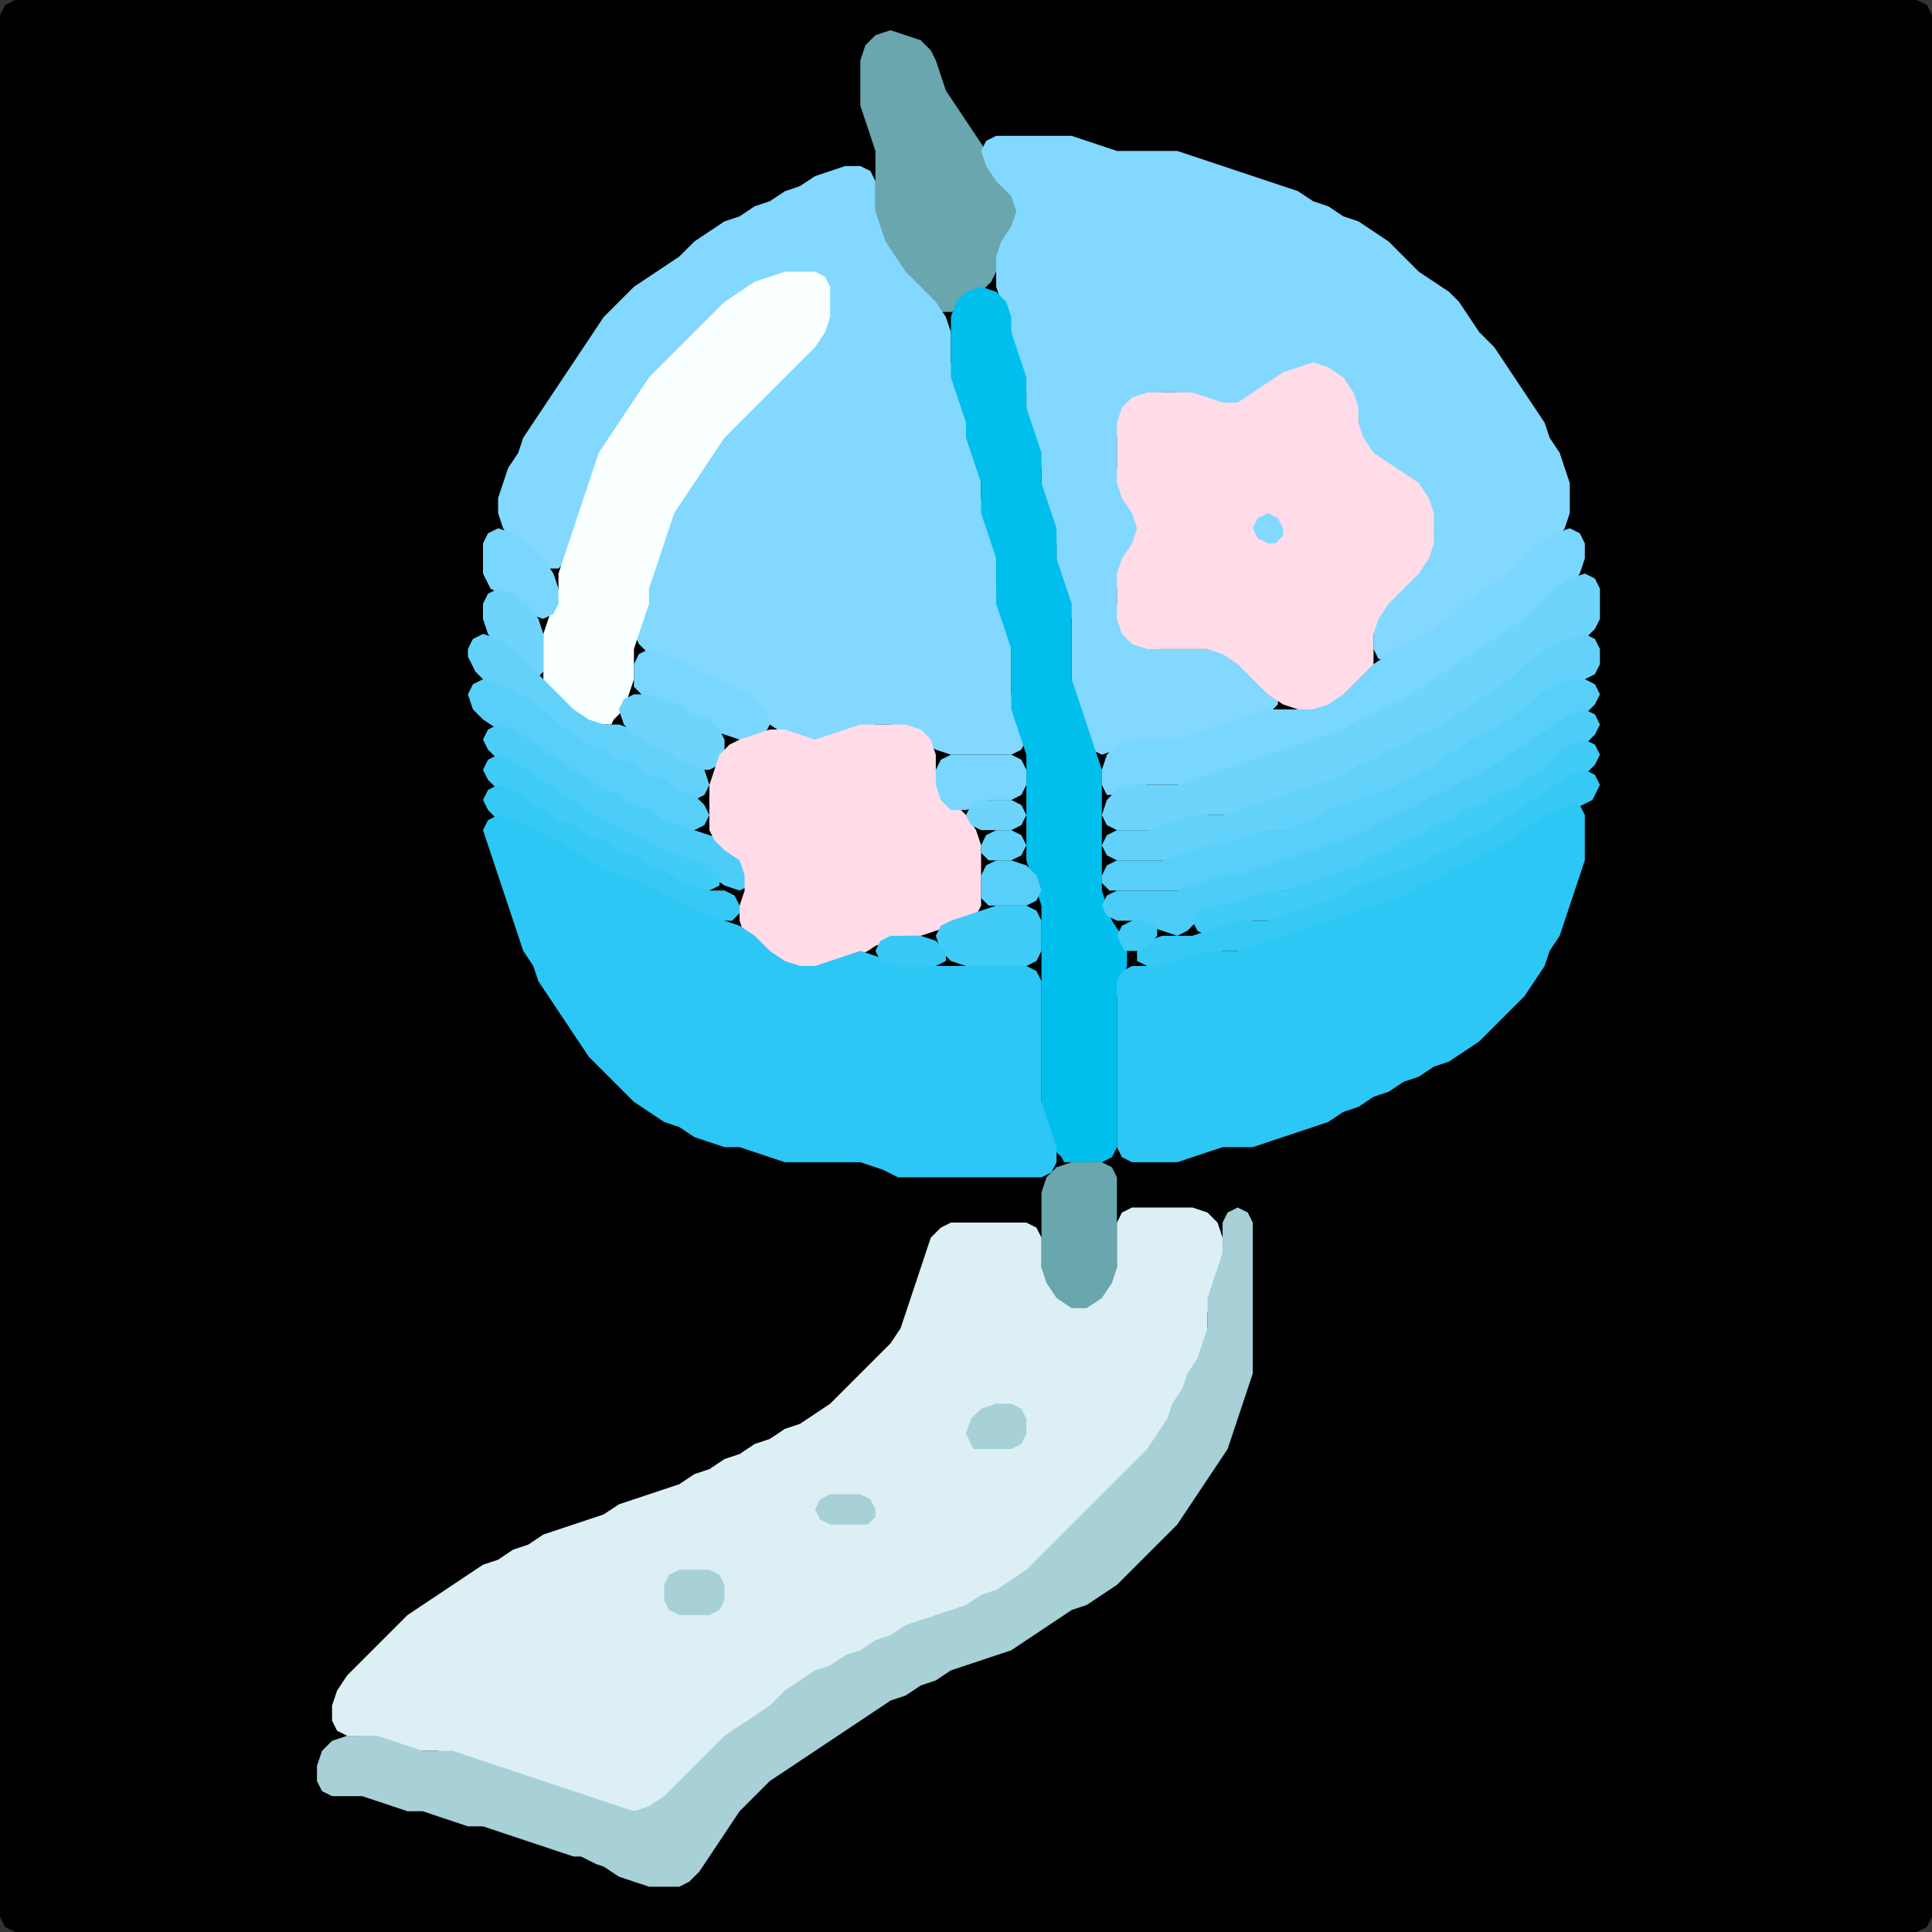 <?xml version="1.0" encoding="UTF-8" standalone="no"?>
<!DOCTYPE svg PUBLIC "-//W3C//DTD SVG 1.1//EN"
"http://www.w3.org/Graphics/SVG/1.1/DTD/svg11.dtd">
<svg width="128" height="128" xmlns="http://www.w3.org/2000/svg" version="1.1">
<rect width="100%" height="100%" fill="#333333" stroke="none"/>
<path d="M 88.5 128.0 L 89.0 128.0 L 90.0 128.0 L 91.0 128.0 L 92.0 128.0 L 93.0 128.0 L 94.0 128.0 L 95.0 128.0 L 96.0 128.0 L 97.0 128.0 L 98.0 128.0 L 99.0 128.0 L 100.0 128.0 L 101.0 128.0 L 102.0 128.0 L 103.0 128.0 L 104.0 128.0 L 105.0 128.0 L 106.0 128.0 L 107.0 128.0 L 108.0 128.0 L 109.0 128.0 L 110.0 128.0 L 111.0 128.0 L 112.0 128.0 L 113.0 128.0 L 114.0 128.0 L 115.0 128.0 L 116.0 128.0 L 117.0 128.0 L 118.0 128.0 L 119.0 128.0 L 120.0 128.0 L 121.0 128.0 L 122.0 128.0 L 123.0 128.0 L 124.0 128.0 L 125.0 128.0 L 126.0 128.0 L 127.0 128.0 L 127.667 127.667 L 128.0 127.0 L 128.0 126.0 L 128.0 125.0 L 128.0 124.0 L 128.0 123.0 L 128.0 122.0 L 128.0 121.0 L 128.0 120.0 L 128.0 119.0 L 128.0 118.0 L 128.0 117.0 L 128.0 116.0 L 128.0 115.0 L 128.0 114.0 L 128.0 113.0 L 128.0 112.0 L 128.0 111.0 L 128.0 110.0 L 128.0 109.0 L 128.0 108.0 L 128.0 107.0 L 128.0 106.0 L 128.0 105.0 L 128.0 104.0 L 128.0 103.0 L 128.0 102.0 L 128.0 101.0 L 128.0 100.0 L 128.0 99.0 L 128.0 98.0 L 128.0 97.0 L 128.0 96.0 L 128.0 95.0 L 128.0 94.0 L 128.0 93.0 L 128.0 92.0 L 128.0 91.0 L 128.0 90.0 L 128.0 89.0 L 128.0 88.0 L 128.0 87.0 L 128.0 86.0 L 128.0 85.0 L 128.0 84.0 L 128.0 83.0 L 128.0 82.0 L 128.0 81.0 L 128.0 80.0 L 128.0 79.0 L 128.0 78.0 L 128.0 77.0 L 128.0 76.0 L 128.0 75.0 L 128.0 74.0 L 128.0 73.0 L 128.0 72.0 L 128.0 71.0 L 128.0 70.0 L 128.0 69.0 L 128.0 68.0 L 128.0 67.0 L 128.0 66.0 L 128.0 65.0 L 128.0 64.0 L 128.0 63.0 L 128.0 62.0 L 128.0 61.0 L 128.0 60.0 L 128.0 59.0 L 128.0 58.0 L 128.0 57.0 L 128.0 56.0 L 128.0 55.0 L 128.0 54.0 L 128.0 53.0 L 128.0 52.0 L 128.0 51.0 L 128.0 50.0 L 128.0 49.0 L 128.0 48.0 L 128.0 47.0 L 128.0 46.0 L 128.0 45.0 L 128.0 44.0 L 128.0 43.0 L 128.0 42.0 L 128.0 41.0 L 128.0 40.0 L 128.0 39.0 L 128.0 38.0 L 128.0 37.0 L 128.0 36.0 L 128.0 35.0 L 128.0 34.0 L 128.0 33.0 L 128.0 32.0 L 128.0 31.0 L 128.0 30.0 L 128.0 29.0 L 128.0 28.0 L 128.0 27.0 L 128.0 26.0 L 128.0 25.0 L 128.0 24.0 L 128.0 23.0 L 128.0 22.0 L 128.0 21.0 L 128.0 20.0 L 128.0 19.0 L 128.0 18.0 L 128.0 17.0 L 128.0 16.0 L 128.0 15.0 L 128.0 14.0 L 128.0 13.0 L 128.0 12.0 L 128.0 11.0 L 128.0 10.0 L 128.0 9.0 L 128.0 8.0 L 128.0 7.0 L 128.0 6.0 L 128.0 5.0 L 128.0 4.0 L 128.0 3.0 L 128.0 2.0 L 128.0 1.0 L 127.667 0.333 L 127.0 0.0 L 126.0 0.0 L 125.0 0.0 L 124.0 0.0 L 123.0 0.0 L 122.0 0.0 L 121.0 0.0 L 120.0 0.0 L 119.0 0.0 L 118.0 0.0 L 117.0 0.0 L 116.0 0.0 L 115.0 0.0 L 114.0 0.0 L 113.0 0.0 L 112.0 0.0 L 111.0 0.0 L 110.0 0.0 L 109.0 0.0 L 108.0 0.0 L 107.0 0.0 L 106.0 0.0 L 105.0 0.0 L 104.0 0.0 L 103.0 0.0 L 102.0 0.0 L 101.0 0.0 L 100.0 0.0 L 99.0 0.0 L 98.0 0.0 L 97.0 0.0 L 96.0 0.0 L 95.0 0.0 L 94.0 0.0 L 93.0 0.0 L 92.0 0.0 L 91.0 0.0 L 90.0 0.0 L 89.0 0.0 L 88.0 0.0 L 87.0 0.0 L 86.0 0.0 L 85.0 0.0 L 84.0 0.0 L 83.0 0.0 L 82.0 0.0 L 81.0 0.0 L 80.0 0.0 L 79.0 0.0 L 78.0 0.0 L 77.0 0.0 L 76.0 0.0 L 75.0 0.0 L 74.0 0.0 L 73.0 0.0 L 72.0 0.0 L 71.0 0.0 L 70.0 0.0 L 69.0 0.0 L 68.0 0.0 L 67.0 0.0 L 66.0 0.0 L 65.0 0.0 L 64.0 0.0 L 63.0 0.0 L 62.0 0.0 L 61.0 0.0 L 60.0 0.0 L 59.0 0.0 L 58.0 0.0 L 57.0 0.0 L 56.0 0.0 L 55.0 0.0 L 54.0 0.0 L 53.0 0.0 L 52.0 0.0 L 51.0 0.0 L 50.0 0.0 L 49.0 0.0 L 48.0 0.0 L 47.0 0.0 L 46.0 0.0 L 45.0 0.0 L 44.0 0.0 L 43.0 0.0 L 42.0 0.0 L 41.0 0.0 L 40.0 0.0 L 39.0 0.0 L 38.0 0.0 L 37.0 0.0 L 36.0 0.0 L 35.0 0.0 L 34.0 0.0 L 33.0 0.0 L 32.0 0.0 L 31.0 0.0 L 30.0 0.0 L 29.0 0.0 L 28.0 0.0 L 27.0 0.0 L 26.0 0.0 L 25.0 0.0 L 24.0 0.0 L 23.0 0.0 L 22.0 0.0 L 21.0 0.0 L 20.0 0.0 L 19.0 0.0 L 18.0 0.0 L 17.0 0.0 L 16.0 0.0 L 15.0 0.0 L 14.0 0.0 L 13.0 0.0 L 12.0 0.0 L 11.0 0.0 L 10.0 0.0 L 9.0 0.0 L 8.0 0.0 L 7.0 0.0 L 6.0 0.0 L 5.0 0.0 L 4.0 0.0 L 3.0 0.0 L 2.0 0.0 L 1.0 0.0 L 0.333 0.333 L 0.0 1.0 L 0.0 2.0 L 0.0 3.0 L 0.0 4.0 L 0.0 5.0 L 0.0 6.0 L 0.0 7.0 L 0.0 8.0 L 0.0 9.0 L 0.0 10.0 L 0.0 11.0 L 0.0 12.0 L 0.0 13.0 L 0.0 14.0 L 0.0 15.0 L 0.0 16.0 L 0.0 17.0 L 0.0 18.0 L 0.0 19.0 L 0.0 20.0 L 0.0 21.0 L 0.0 22.0 L 0.0 23.0 L 0.0 24.0 L 0.0 25.0 L 0.0 26.0 L 0.0 27.0 L 0.0 28.0 L 0.0 29.0 L 0.0 30.0 L 0.0 31.0 L 0.0 32.0 L 0.0 33.0 L 0.0 34.0 L 0.0 35.0 L 0.0 36.0 L 0.0 37.0 L 0.0 38.0 L 0.0 39.0 L 0.0 40.0 L 0.0 41.0 L 0.0 42.0 L 0.0 43.0 L 0.0 44.0 L 0.0 45.0 L 0.0 46.0 L 0.0 47.0 L 0.0 48.0 L 0.0 49.0 L 0.0 50.0 L 0.0 51.0 L 0.0 52.0 L 0.0 53.0 L 0.0 54.0 L 0.0 55.0 L 0.0 56.0 L 0.0 57.0 L 0.0 58.0 L 0.0 59.0 L 0.0 60.0 L 0.0 61.0 L 0.0 62.0 L 0.0 63.0 L 0.0 64.0 L 0.0 65.0 L 0.0 66.0 L 0.0 67.0 L 0.0 68.0 L 0.0 69.0 L 0.0 70.0 L 0.0 71.0 L 0.0 72.0 L 0.0 73.0 L 0.0 74.0 L 0.0 75.0 L 0.0 76.0 L 0.0 77.0 L 0.0 78.0 L 0.0 79.0 L 0.0 80.0 L 0.0 81.0 L 0.0 82.0 L 0.0 83.0 L 0.0 84.0 L 0.0 85.0 L 0.0 86.0 L 0.0 87.0 L 0.0 88.0 L 0.0 89.0 L 0.0 90.0 L 0.0 91.0 L 0.0 92.0 L 0.0 93.0 L 0.0 94.0 L 0.0 95.0 L 0.0 96.0 L 0.0 97.0 L 0.0 98.0 L 0.0 99.0 L 0.0 100.0 L 0.0 101.0 L 0.0 102.0 L 0.0 103.0 L 0.0 104.0 L 0.0 105.0 L 0.0 106.0 L 0.0 107.0 L 0.0 108.0 L 0.0 109.0 L 0.0 110.0 L 0.0 111.0 L 0.0 112.0 L 0.0 113.0 L 0.0 114.0 L 0.0 115.0 L 0.0 116.0 L 0.0 117.0 L 0.0 118.0 L 0.0 119.0 L 0.0 120.0 L 0.0 121.0 L 0.0 122.0 L 0.0 123.0 L 0.0 124.0 L 0.0 125.0 L 0.0 126.0 L 0.0 127.0 L 0.333 127.667 L 1.0 128.0 L 2.0 128.0 L 3.0 128.0 L 4.0 128.0 L 5.0 128.0 L 6.0 128.0 L 7.0 128.0 L 8.0 128.0 L 9.0 128.0 L 10.0 128.0 L 11.0 128.0 L 12.0 128.0 L 13.0 128.0 L 14.0 128.0 L 15.0 128.0 L 16.0 128.0 L 17.0 128.0 L 18.0 128.0 L 19.0 128.0 L 20.0 128.0 L 21.0 128.0 L 22.0 128.0 L 23.0 128.0 L 24.0 128.0 L 25.0 128.0 L 26.0 128.0 L 27.0 128.0 L 28.0 128.0 L 29.0 128.0 L 30.0 128.0 L 31.0 128.0 L 32.0 128.0 L 33.0 128.0 L 34.0 128.0 L 35.0 128.0 L 36.0 128.0 L 37.0 128.0 L 38.0 128.0 L 39.0 128.0 L 40.0 128.0 L 41.0 128.0 L 42.0 128.0 L 43.0 128.0 L 44.0 128.0 L 45.0 128.0 L 46.0 128.0 L 47.0 128.0 L 48.0 128.0 L 49.0 128.0 L 50.0 128.0 L 51.0 128.0 L 52.0 128.0 L 53.0 128.0 L 54.0 128.0 L 55.0 128.0 L 56.0 128.0 L 57.0 128.0 L 58.0 128.0 L 59.0 128.0 L 60.0 128.0 L 61.0 128.0 L 62.0 128.0 L 63.0 128.0 L 64.0 128.0 L 65.0 128.0 L 66.0 128.0 L 67.0 128.0 L 68.0 128.0 L 69.0 128.0 L 70.0 128.0 L 71.0 128.0 L 72.0 128.0 L 73.0 128.0 L 74.0 128.0 L 75.0 128.0 L 76.0 128.0 L 77.0 128.0 L 78.0 128.0 L 79.0 128.0 L 80.0 128.0 L 81.0 128.0 L 82.0 128.0 L 83.0 128.0 L 84.0 128.0 L 85.0 128.0 L 86.0 128.0 L 87.0 128.0 L 87.5 128.0 Z" stroke="none" fill="rgb(0,0,0)" />
<path d="M 64.5 19.5 L 65.0 19.333 L 65.667 18.667 L 66.0 18.0 L 66.333 17.0 L 67.0 16.0 L 67.667 15.0 L 68.0 14.0 L 67.667 13.0 L 67.0 12.0 L 66.0 11.0 L 65.333 10.0 L 64.667 9.0 L 64.0 8.0 L 63.333 7.0 L 62.667 6.0 L 62.333 5.0 L 62.0 4.0 L 61.667 3.333 L 61.0 2.667 L 60.0 2.333 L 59.0 2.0 L 58.0 2.333 L 57.333 3.0 L 57.0 4.0 L 57.0 5.0 L 57.0 6.0 L 57.0 7.0 L 57.333 8.0 L 57.667 9.0 L 58.0 10.0 L 58.0 11.0 L 58.0 12.0 L 58.0 13.0 L 58.0 14.0 L 58.0 15.0 L 58.333 16.0 L 58.667 17.0 L 59.333 18.0 L 60.0 19.0 L 61.0 20.0 L 62.0 20.667 L 63.0 20.667 L 63.5 20.5 Z" stroke="none" fill="rgb(106,166,174)" />
<path d="M 88.5 25.5 L 89.0 26.0 L 89.667 27.0 L 90.0 28.0 L 90.0 29.0 L 90.333 30.0 L 91.0 30.667 L 92.0 31.333 L 93.0 32.0 L 94.0 33.0 L 94.667 34.0 L 95.0 35.0 L 94.667 36.0 L 94.0 37.0 L 93.0 38.0 L 92.0 39.0 L 91.333 40.0 L 91.0 41.0 L 91.0 42.0 L 91.0 43.0 L 91.333 43.667 L 92.0 43.667 L 93.0 43.333 L 94.0 42.667 L 95.0 42.333 L 96.0 41.667 L 97.0 41.0 L 98.0 40.0 L 99.0 39.333 L 100.0 38.667 L 101.0 38.0 L 102.0 37.0 L 103.0 36.0 L 103.667 35.0 L 104.0 34.0 L 104.0 33.0 L 104.0 32.0 L 103.667 31.0 L 103.333 30.0 L 102.667 29.0 L 102.333 28.0 L 101.667 27.0 L 101.0 26.0 L 100.333 25.0 L 99.667 24.0 L 99.0 23.0 L 98.0 22.0 L 97.333 21.0 L 96.667 20.0 L 96.0 19.333 L 95.0 18.667 L 94.0 18.0 L 93.0 17.0 L 92.0 16.0 L 91.0 15.333 L 90.0 14.667 L 89.0 14.333 L 88.0 13.667 L 87.0 13.333 L 86.0 12.667 L 85.0 12.333 L 84.0 12.0 L 83.0 11.667 L 82.0 11.333 L 81.0 11.0 L 80.0 10.667 L 79.0 10.333 L 78.0 10.0 L 77.0 10.0 L 76.0 10.0 L 75.0 10.0 L 74.0 10.0 L 73.0 9.667 L 72.0 9.333 L 71.0 9.0 L 70.0 9.0 L 69.0 9.0 L 68.0 9.0 L 67.0 9.0 L 66.0 9.0 L 65.333 9.333 L 65.0 10.0 L 65.333 11.0 L 66.0 12.0 L 67.0 13.0 L 67.333 14.0 L 67.0 15.0 L 66.333 16.0 L 66.0 17.0 L 66.0 18.0 L 66.0 19.0 L 66.333 20.0 L 66.667 21.0 L 67.0 22.0 L 67.0 23.0 L 67.333 24.0 L 67.667 25.0 L 68.0 26.0 L 68.0 27.0 L 68.0 28.0 L 68.333 29.0 L 68.667 30.0 L 69.0 31.0 L 69.0 32.0 L 69.0 33.0 L 69.333 34.0 L 69.667 35.0 L 70.0 36.0 L 70.0 37.0 L 70.0 38.0 L 70.333 39.0 L 70.667 40.0 L 71.0 41.0 L 71.0 42.0 L 71.0 43.0 L 71.0 44.0 L 71.0 45.0 L 71.0 46.0 L 71.333 47.0 L 71.667 48.0 L 72.0 49.0 L 72.333 49.667 L 73.0 50.0 L 74.0 49.667 L 75.0 49.333 L 76.0 49.0 L 77.0 49.0 L 78.0 49.0 L 79.0 49.0 L 80.0 48.667 L 81.0 48.333 L 82.0 48.0 L 83.0 47.667 L 84.0 47.333 L 84.667 46.667 L 84.667 46.0 L 84.0 45.0 L 83.0 44.0 L 82.0 43.333 L 81.0 43.0 L 80.0 43.0 L 79.0 43.0 L 78.0 43.0 L 77.0 43.0 L 76.0 42.667 L 75.0 42.0 L 74.333 41.0 L 74.0 40.0 L 74.0 39.0 L 74.333 38.0 L 75.0 37.0 L 75.667 36.0 L 76.0 35.0 L 75.667 34.0 L 75.0 33.0 L 74.333 32.0 L 74.0 31.0 L 74.0 30.0 L 74.0 29.0 L 74.333 28.0 L 75.0 27.0 L 76.0 26.333 L 77.0 26.0 L 78.0 26.0 L 79.0 26.333 L 80.0 26.667 L 81.0 27.0 L 82.0 27.0 L 83.0 26.667 L 84.0 26.0 L 85.0 25.333 L 86.0 24.667 L 87.0 24.667 L 87.5 24.5 Z" stroke="none" fill="rgb(130,216,255)" />
<path d="M 53.5 49.0 L 54.0 49.0 L 55.0 49.0 L 56.0 48.667 L 57.0 48.333 L 58.0 48.0 L 59.0 48.0 L 60.0 48.333 L 61.0 49.0 L 62.0 49.667 L 63.0 50.0 L 64.0 50.0 L 65.0 50.0 L 66.0 50.0 L 67.0 50.0 L 67.667 49.667 L 68.0 49.0 L 67.667 48.0 L 67.333 47.0 L 67.0 46.0 L 67.0 45.0 L 67.0 44.0 L 67.0 43.0 L 67.0 42.0 L 66.667 41.0 L 66.333 40.0 L 66.0 39.0 L 66.0 38.0 L 66.0 37.0 L 66.0 36.0 L 65.667 35.0 L 65.333 34.0 L 65.0 33.0 L 65.0 32.0 L 65.0 31.0 L 64.667 30.0 L 64.333 29.0 L 64.0 28.0 L 64.0 27.0 L 63.667 26.0 L 63.333 25.0 L 63.0 24.0 L 63.0 23.0 L 63.0 22.0 L 62.667 21.0 L 62.0 20.0 L 61.0 19.0 L 60.0 18.0 L 59.333 17.0 L 58.667 16.0 L 58.333 15.0 L 58.0 14.0 L 58.0 13.0 L 58.0 12.0 L 57.667 11.333 L 57.0 11.0 L 56.0 11.0 L 55.0 11.333 L 54.0 11.667 L 53.0 12.333 L 52.0 12.667 L 51.0 13.333 L 50.0 13.667 L 49.0 14.333 L 48.0 14.667 L 47.0 15.333 L 46.0 16.0 L 45.0 17.0 L 44.0 17.667 L 43.0 18.333 L 42.0 19.0 L 41.0 20.0 L 40.0 21.0 L 39.333 22.0 L 38.667 23.0 L 38.0 24.0 L 37.333 25.0 L 36.667 26.0 L 36.0 27.0 L 35.333 28.0 L 34.667 29.0 L 34.333 30.0 L 33.667 31.0 L 33.333 32.0 L 33.0 33.0 L 33.0 34.0 L 33.333 35.0 L 34.0 36.0 L 35.0 37.0 L 36.0 37.667 L 37.0 37.667 L 37.667 37.0 L 38.0 36.0 L 38.333 35.0 L 38.667 34.0 L 39.0 33.0 L 39.333 32.0 L 39.667 31.0 L 40.333 30.0 L 41.0 29.0 L 41.667 28.0 L 42.333 27.0 L 43.0 26.0 L 44.0 25.0 L 45.0 24.0 L 46.0 23.0 L 47.0 22.0 L 48.0 21.0 L 49.0 20.0 L 50.0 19.333 L 51.0 18.667 L 52.0 18.333 L 53.0 18.0 L 54.0 18.333 L 54.667 19.0 L 55.0 20.0 L 54.667 21.0 L 54.0 22.0 L 53.0 23.0 L 52.0 24.0 L 51.0 25.0 L 50.0 26.0 L 49.0 27.0 L 48.0 28.0 L 47.333 29.0 L 46.667 30.0 L 46.0 31.0 L 45.333 32.0 L 44.667 33.0 L 44.333 34.0 L 44.0 35.0 L 43.667 36.0 L 43.333 37.0 L 43.0 38.0 L 43.0 39.0 L 42.667 40.0 L 42.333 41.0 L 42.0 42.0 L 42.333 42.667 L 43.0 43.333 L 44.0 43.667 L 45.0 44.333 L 46.0 44.667 L 47.0 45.333 L 48.0 45.667 L 49.0 46.333 L 50.0 47.0 L 51.0 48.0 L 52.0 48.667 L 52.5 49.0 Z" stroke="none" fill="rgb(130,216,255)" />
<path d="M 40.5 48.0 L 40.667 47.667 L 41.333 47.0 L 41.667 46.0 L 42.0 45.0 L 42.0 44.0 L 42.0 43.0 L 42.333 42.0 L 42.667 41.0 L 43.0 40.0 L 43.0 39.0 L 43.333 38.0 L 43.667 37.0 L 44.0 36.0 L 44.333 35.0 L 44.667 34.0 L 45.333 33.0 L 46.0 32.0 L 46.667 31.0 L 47.333 30.0 L 48.0 29.0 L 49.0 28.0 L 50.0 27.0 L 51.0 26.0 L 52.0 25.0 L 53.0 24.0 L 54.0 23.0 L 54.667 22.0 L 55.0 21.0 L 55.0 20.0 L 55.0 19.0 L 54.667 18.333 L 54.0 18.0 L 53.0 18.0 L 52.0 18.0 L 51.0 18.333 L 50.0 18.667 L 49.0 19.333 L 48.0 20.0 L 47.0 21.0 L 46.0 22.0 L 45.0 23.0 L 44.0 24.0 L 43.0 25.0 L 42.333 26.0 L 41.667 27.0 L 41.0 28.0 L 40.333 29.0 L 39.667 30.0 L 39.333 31.0 L 39.0 32.0 L 38.667 33.0 L 38.333 34.0 L 38.0 35.0 L 37.667 36.0 L 37.333 37.0 L 37.0 38.0 L 37.0 39.0 L 36.667 40.0 L 36.333 41.0 L 36.0 42.0 L 36.0 43.0 L 36.0 44.0 L 36.0 45.0 L 36.333 46.0 L 37.0 47.0 L 38.0 47.667 L 39.0 48.0 L 39.5 48.0 Z" stroke="none" fill="rgb(250,255,255)" />
<path d="M 71.5 77.0 L 72.0 77.0 L 73.0 77.0 L 73.667 76.667 L 74.0 76.0 L 74.0 75.0 L 74.0 74.0 L 74.0 73.0 L 74.0 72.0 L 74.0 71.0 L 74.0 70.0 L 74.0 69.0 L 74.0 68.0 L 74.0 67.0 L 74.0 66.0 L 74.333 65.0 L 74.667 64.0 L 74.667 63.0 L 74.333 62.0 L 73.667 61.0 L 73.333 60.0 L 73.0 59.0 L 73.0 58.0 L 73.0 57.0 L 73.0 56.0 L 73.0 55.0 L 73.0 54.0 L 73.0 53.0 L 73.0 52.0 L 73.0 51.0 L 72.667 50.0 L 72.333 49.0 L 72.0 48.0 L 71.667 47.0 L 71.333 46.0 L 71.0 45.0 L 71.0 44.0 L 71.0 43.0 L 71.0 42.0 L 71.0 41.0 L 71.0 40.0 L 70.667 39.0 L 70.333 38.0 L 70.0 37.0 L 70.0 36.0 L 70.0 35.0 L 69.667 34.0 L 69.333 33.0 L 69.0 32.0 L 69.0 31.0 L 69.0 30.0 L 68.667 29.0 L 68.333 28.0 L 68.0 27.0 L 68.0 26.0 L 68.0 25.0 L 67.667 24.0 L 67.333 23.0 L 67.0 22.0 L 67.0 21.0 L 66.667 20.0 L 66.0 19.333 L 65.0 19.0 L 64.0 19.333 L 63.333 20.0 L 63.0 21.0 L 63.0 22.0 L 63.0 23.0 L 63.0 24.0 L 63.0 25.0 L 63.333 26.0 L 63.667 27.0 L 64.0 28.0 L 64.0 29.0 L 64.333 30.0 L 64.667 31.0 L 65.0 32.0 L 65.0 33.0 L 65.0 34.0 L 65.333 35.0 L 65.667 36.0 L 66.0 37.0 L 66.0 38.0 L 66.0 39.0 L 66.0 40.0 L 66.333 41.0 L 66.667 42.0 L 67.0 43.0 L 67.0 44.0 L 67.0 45.0 L 67.0 46.0 L 67.0 47.0 L 67.333 48.0 L 67.667 49.0 L 68.0 50.0 L 68.0 51.0 L 68.0 52.0 L 68.0 53.0 L 68.0 54.0 L 68.0 55.0 L 68.0 56.0 L 68.0 57.0 L 68.333 58.0 L 68.667 59.0 L 69.0 60.0 L 69.0 61.0 L 69.0 62.0 L 69.0 63.0 L 69.0 64.0 L 69.0 65.0 L 69.0 66.0 L 69.0 67.0 L 69.0 68.0 L 69.0 69.0 L 69.0 70.0 L 69.0 71.0 L 69.0 72.0 L 69.0 73.0 L 69.0 74.0 L 69.333 75.0 L 69.667 76.0 L 70.333 76.667 L 70.5 77.0 Z" stroke="none" fill="rgb(0,191,237)" />
<path d="M 88.5 47.0 L 89.0 46.667 L 90.0 46.0 L 90.667 45.0 L 91.0 44.0 L 91.0 43.0 L 91.0 42.0 L 91.333 41.0 L 92.0 40.0 L 93.0 39.0 L 94.0 38.0 L 94.667 37.0 L 95.0 36.0 L 95.0 35.0 L 95.0 34.0 L 94.667 33.0 L 94.0 32.0 L 93.0 31.333 L 92.0 30.667 L 91.0 30.0 L 90.333 29.0 L 90.0 28.0 L 90.0 27.0 L 89.667 26.0 L 89.0 25.0 L 88.0 24.333 L 87.0 24.0 L 86.0 24.333 L 85.0 24.667 L 84.0 25.333 L 83.0 26.0 L 82.0 26.667 L 81.0 26.667 L 80.0 26.333 L 79.0 26.0 L 78.0 26.0 L 77.0 26.0 L 76.0 26.0 L 75.0 26.333 L 74.333 27.0 L 74.0 28.0 L 74.0 29.0 L 74.0 30.0 L 74.0 31.0 L 74.0 32.0 L 74.333 33.0 L 75.0 34.0 L 75.333 35.0 L 75.0 36.0 L 74.333 37.0 L 74.0 38.0 L 74.0 39.0 L 74.0 40.0 L 74.0 41.0 L 74.333 42.0 L 75.0 42.667 L 76.0 43.0 L 77.0 43.0 L 78.0 43.0 L 79.0 43.0 L 80.0 43.0 L 81.0 43.333 L 82.0 44.0 L 83.0 45.0 L 84.0 46.0 L 85.0 46.667 L 86.0 47.0 L 87.0 47.0 L 87.5 47.0 Z" stroke="none" fill="rgb(255,220,232)" />
<path d="M 85.0 35.5 L 85.0 35.0 L 84.667 34.333 L 84.0 34.0 L 83.333 34.333 L 83.0 35.0 L 83.333 35.667 L 84.0 36.0 L 84.5 36.0 Z" stroke="none" fill="rgb(130,216,255)" />
<path d="M 33.5 39.5 L 34.0 40.0 L 35.0 40.667 L 36.0 41.0 L 36.667 40.667 L 37.0 40.0 L 37.0 39.0 L 36.667 38.0 L 36.0 37.0 L 35.0 36.0 L 34.0 35.333 L 33.0 35.0 L 32.333 35.333 L 32.0 36.0 L 32.0 37.0 L 32.0 38.0 L 32.333 38.667 L 32.5 39.0 Z" stroke="none" fill="rgb(121,214,254)" />
<path d="M 91.5 47.5 L 92.0 47.333 L 93.0 46.667 L 94.0 46.333 L 95.0 45.667 L 96.0 45.0 L 97.0 44.333 L 98.0 43.667 L 99.0 43.0 L 100.0 42.333 L 101.0 41.667 L 102.0 41.0 L 103.0 40.0 L 104.0 39.0 L 104.667 38.0 L 105.0 37.0 L 105.0 36.0 L 104.667 35.333 L 104.0 35.0 L 103.0 35.333 L 102.0 36.0 L 101.0 37.0 L 100.0 38.0 L 99.0 38.667 L 98.0 39.333 L 97.0 40.0 L 96.0 41.0 L 95.0 41.667 L 94.0 42.333 L 93.0 42.667 L 92.0 43.333 L 91.0 44.0 L 90.0 45.0 L 89.0 46.0 L 88.0 46.667 L 87.0 47.0 L 86.0 47.0 L 85.0 47.0 L 84.0 47.0 L 83.0 47.333 L 82.0 47.667 L 81.0 48.0 L 80.0 48.333 L 79.0 48.667 L 78.0 49.0 L 77.0 49.0 L 76.0 49.0 L 75.0 49.0 L 74.0 49.333 L 73.333 50.0 L 73.0 51.0 L 73.0 52.0 L 73.333 52.667 L 74.0 52.667 L 75.0 52.333 L 76.0 52.0 L 77.0 52.0 L 78.0 52.0 L 79.0 52.0 L 80.0 51.667 L 81.0 51.333 L 82.0 51.0 L 83.0 50.667 L 84.0 50.333 L 85.0 50.0 L 86.0 49.667 L 87.0 49.333 L 88.0 49.0 L 89.0 48.667 L 90.0 48.333 L 90.5 48.0 Z" stroke="none" fill="rgb(121,214,254)" />
<path d="M 104.5 42.5 L 105.0 42.333 L 105.667 41.667 L 106.0 41.0 L 106.0 40.0 L 106.0 39.0 L 105.667 38.333 L 105.0 38.0 L 104.0 38.333 L 103.0 39.0 L 102.0 40.0 L 101.0 41.0 L 100.0 41.667 L 99.0 42.333 L 98.0 43.0 L 97.0 43.667 L 96.0 44.333 L 95.0 45.0 L 94.0 45.667 L 93.0 46.333 L 92.0 46.667 L 91.0 47.333 L 90.0 47.667 L 89.0 48.333 L 88.0 48.667 L 87.0 49.0 L 86.0 49.333 L 85.0 49.667 L 84.0 50.0 L 83.0 50.333 L 82.0 50.667 L 81.0 51.0 L 80.0 51.333 L 79.0 51.667 L 78.0 52.0 L 77.0 52.0 L 76.0 52.0 L 75.0 52.0 L 74.0 52.333 L 73.333 53.0 L 73.0 54.0 L 73.333 54.667 L 74.0 55.0 L 75.0 55.0 L 76.0 55.0 L 77.0 55.0 L 78.0 54.667 L 79.0 54.333 L 80.0 54.0 L 81.0 54.0 L 82.0 54.0 L 83.0 53.667 L 84.0 53.333 L 85.0 53.0 L 86.0 52.667 L 87.0 52.333 L 88.0 52.0 L 89.0 51.667 L 90.0 51.333 L 91.0 50.667 L 92.0 50.333 L 93.0 49.667 L 94.0 49.333 L 95.0 48.667 L 96.0 48.333 L 97.0 47.667 L 98.0 47.0 L 99.0 46.333 L 100.0 45.667 L 101.0 45.0 L 102.0 44.0 L 103.0 43.333 L 103.5 43.0 Z" stroke="none" fill="rgb(110,212,252)" />
<path d="M 36.0 44.5 L 36.0 44.0 L 36.0 43.0 L 36.0 42.0 L 35.667 41.0 L 35.0 40.0 L 34.0 39.333 L 33.0 39.0 L 32.333 39.333 L 32.0 40.0 L 32.0 41.0 L 32.333 42.0 L 33.0 43.0 L 34.0 44.0 L 35.0 44.667 L 35.5 45.0 Z" stroke="none" fill="rgb(110,212,252)" />
<path d="M 31.5 44.5 L 32.0 45.0 L 33.0 45.667 L 34.0 46.333 L 35.0 47.0 L 36.0 48.0 L 37.0 48.667 L 38.0 49.333 L 39.0 49.667 L 40.0 50.333 L 41.0 50.667 L 42.0 51.333 L 43.0 51.667 L 44.0 52.333 L 45.0 52.667 L 46.0 53.0 L 46.667 52.667 L 47.0 52.0 L 46.667 51.0 L 46.0 50.333 L 45.0 49.667 L 44.0 49.333 L 43.0 48.667 L 42.0 48.333 L 41.0 48.0 L 40.0 48.0 L 39.0 47.667 L 38.0 47.0 L 37.0 46.0 L 36.0 45.0 L 35.0 44.0 L 34.0 43.0 L 33.0 42.333 L 32.0 42.0 L 31.333 42.333 L 31.0 43.0 L 31.0 43.5 Z" stroke="none" fill="rgb(98,210,251)" />
<path d="M 75.5 57.0 L 76.0 57.0 L 77.0 57.0 L 78.0 57.0 L 79.0 56.667 L 80.0 56.333 L 81.0 56.0 L 82.0 56.0 L 83.0 55.667 L 84.0 55.333 L 85.0 55.0 L 86.0 55.0 L 87.0 54.667 L 88.0 54.333 L 89.0 53.667 L 90.0 53.333 L 91.0 53.0 L 92.0 52.667 L 93.0 52.333 L 94.0 51.667 L 95.0 51.333 L 96.0 50.667 L 97.0 50.0 L 98.0 49.333 L 99.0 48.667 L 100.0 48.333 L 101.0 47.667 L 102.0 47.0 L 103.0 46.0 L 104.0 45.333 L 105.0 45.0 L 105.667 44.667 L 106.0 44.0 L 106.0 43.0 L 105.667 42.333 L 105.0 42.0 L 104.0 42.333 L 103.0 42.667 L 102.0 43.333 L 101.0 44.0 L 100.0 45.0 L 99.0 45.667 L 98.0 46.333 L 97.0 47.0 L 96.0 47.667 L 95.0 48.333 L 94.0 48.667 L 93.0 49.333 L 92.0 49.667 L 91.0 50.333 L 90.0 50.667 L 89.0 51.333 L 88.0 51.667 L 87.0 52.0 L 86.0 52.333 L 85.0 52.667 L 84.0 53.0 L 83.0 53.333 L 82.0 53.667 L 81.0 54.0 L 80.0 54.0 L 79.0 54.0 L 78.0 54.333 L 77.0 54.667 L 76.0 55.0 L 75.0 55.0 L 74.0 55.0 L 73.333 55.333 L 73.0 56.0 L 73.333 56.667 L 74.0 57.0 L 74.5 57.0 Z" stroke="none" fill="rgb(98,210,251)" />
<path d="M 42.5 46.0 L 43.0 46.333 L 44.0 46.667 L 45.0 47.333 L 46.0 47.667 L 47.0 48.333 L 48.0 48.667 L 49.0 49.0 L 50.0 49.0 L 50.667 48.667 L 51.0 48.0 L 50.667 47.0 L 50.0 46.333 L 49.0 45.667 L 48.0 45.333 L 47.0 44.667 L 46.0 44.333 L 45.0 43.667 L 44.0 43.333 L 43.0 43.0 L 42.333 43.333 L 42.0 44.0 L 42.0 45.0 L 42.0 45.5 Z" stroke="none" fill="rgb(121,214,254)" />
<path d="M 40.5 53.0 L 41.0 53.333 L 42.0 53.667 L 43.0 54.333 L 44.0 54.667 L 45.0 55.0 L 46.0 55.0 L 46.667 54.667 L 47.0 54.0 L 46.667 53.333 L 46.0 52.667 L 45.0 52.333 L 44.0 51.667 L 43.0 51.333 L 42.0 50.667 L 41.0 50.333 L 40.0 49.667 L 39.0 49.333 L 38.0 48.667 L 37.0 48.0 L 36.0 47.0 L 35.0 46.333 L 34.0 45.667 L 33.0 45.333 L 32.0 45.0 L 31.333 45.333 L 31.0 46.0 L 31.333 47.0 L 32.0 47.667 L 33.0 48.333 L 34.0 49.0 L 35.0 49.667 L 36.0 50.333 L 37.0 51.0 L 38.0 51.667 L 39.0 52.333 L 39.5 52.5 Z" stroke="none" fill="rgb(87,207,249)" />
<path d="M 73.5 59.0 L 74.0 59.0 L 75.0 59.0 L 76.0 59.0 L 77.0 59.0 L 78.0 59.0 L 79.0 59.0 L 80.0 58.667 L 81.0 58.333 L 82.0 58.0 L 83.0 58.0 L 84.0 57.667 L 85.0 57.333 L 86.0 57.0 L 87.0 56.667 L 88.0 56.333 L 89.0 56.0 L 90.0 55.667 L 91.0 55.333 L 92.0 54.667 L 93.0 54.333 L 94.0 53.667 L 95.0 53.333 L 96.0 52.667 L 97.0 52.333 L 98.0 51.667 L 99.0 51.333 L 100.0 50.667 L 101.0 50.0 L 102.0 49.333 L 103.0 48.667 L 104.0 48.0 L 105.0 47.333 L 105.667 46.667 L 106.0 46.0 L 105.667 45.333 L 105.0 45.0 L 104.0 45.0 L 103.0 45.333 L 102.0 46.0 L 101.0 47.0 L 100.0 47.667 L 99.0 48.333 L 98.0 48.667 L 97.0 49.333 L 96.0 50.0 L 95.0 50.667 L 94.0 51.333 L 93.0 51.667 L 92.0 52.333 L 91.0 52.667 L 90.0 53.0 L 89.0 53.333 L 88.0 53.667 L 87.0 54.333 L 86.0 54.667 L 85.0 55.0 L 84.0 55.0 L 83.0 55.333 L 82.0 55.667 L 81.0 56.0 L 80.0 56.0 L 79.0 56.333 L 78.0 56.667 L 77.0 57.0 L 76.0 57.0 L 75.0 57.0 L 74.0 57.0 L 73.333 57.333 L 73.0 58.0 L 73.0 58.5 Z" stroke="none" fill="rgb(87,207,249)" />
<path d="M 46.5 51.0 L 47.0 51.0 L 47.667 50.667 L 48.0 50.0 L 48.0 49.0 L 47.667 48.333 L 47.0 47.667 L 46.0 47.333 L 45.0 46.667 L 44.0 46.333 L 43.0 46.0 L 42.0 46.0 L 41.333 46.333 L 41.0 47.0 L 41.333 48.0 L 42.0 48.667 L 43.0 49.333 L 44.0 49.667 L 45.0 50.333 L 45.5 50.5 Z" stroke="none" fill="rgb(110,212,252)" />
<path d="M 91.5 57.0 L 92.0 56.667 L 93.0 56.333 L 94.0 55.667 L 95.0 55.333 L 96.0 54.667 L 97.0 54.333 L 98.0 53.667 L 99.0 53.333 L 100.0 52.667 L 101.0 52.333 L 102.0 51.667 L 103.0 51.0 L 104.0 50.0 L 105.0 49.333 L 105.667 48.667 L 106.0 48.0 L 105.667 47.333 L 105.0 47.0 L 104.0 47.333 L 103.0 48.0 L 102.0 48.667 L 101.0 49.333 L 100.0 50.0 L 99.0 50.667 L 98.0 51.333 L 97.0 51.667 L 96.0 52.333 L 95.0 52.667 L 94.0 53.333 L 93.0 53.667 L 92.0 54.333 L 91.0 54.667 L 90.0 55.333 L 89.0 55.667 L 88.0 56.0 L 87.0 56.333 L 86.0 56.667 L 85.0 57.0 L 84.0 57.333 L 83.0 57.667 L 82.0 58.0 L 81.0 58.0 L 80.0 58.333 L 79.0 58.667 L 78.0 59.0 L 77.0 59.0 L 76.0 59.0 L 75.0 59.0 L 74.0 59.0 L 73.333 59.333 L 73.0 60.0 L 73.333 60.667 L 74.0 61.0 L 75.0 61.0 L 76.0 61.333 L 77.0 61.667 L 78.0 62.0 L 78.667 61.667 L 79.333 61.0 L 80.0 60.333 L 81.0 60.0 L 82.0 60.0 L 83.0 59.667 L 84.0 59.333 L 85.0 59.0 L 86.0 59.0 L 87.0 58.667 L 88.0 58.333 L 89.0 58.0 L 90.0 57.667 L 90.5 57.5 Z" stroke="none" fill="rgb(75,205,248)" />
<path d="M 40.5 55.0 L 41.0 55.333 L 42.0 55.667 L 43.0 56.333 L 44.0 56.667 L 45.0 57.0 L 46.0 57.333 L 47.0 58.0 L 48.0 58.667 L 49.0 59.0 L 49.667 58.667 L 50.0 58.0 L 49.667 57.0 L 49.0 56.333 L 48.0 55.667 L 47.0 55.333 L 46.0 55.0 L 45.0 54.667 L 44.0 54.333 L 43.0 53.667 L 42.0 53.333 L 41.0 52.667 L 40.0 52.333 L 39.0 51.667 L 38.0 51.0 L 37.0 50.333 L 36.0 49.667 L 35.0 49.0 L 34.0 48.333 L 33.0 48.0 L 32.333 48.333 L 32.0 49.0 L 32.333 49.667 L 33.0 50.333 L 34.0 51.0 L 35.0 51.667 L 36.0 52.333 L 37.0 53.0 L 38.0 53.667 L 39.0 54.333 L 39.5 54.5 Z" stroke="none" fill="rgb(75,205,248)" />
<path d="M 57.5 63.0 L 58.0 62.667 L 59.0 62.333 L 60.0 62.0 L 61.0 62.0 L 62.0 61.667 L 63.0 61.333 L 64.0 61.0 L 64.667 60.667 L 65.0 60.0 L 65.0 59.0 L 65.0 58.0 L 65.0 57.0 L 65.0 56.0 L 64.667 55.0 L 64.0 54.0 L 63.0 53.0 L 62.333 52.0 L 62.0 51.0 L 62.0 50.0 L 61.667 49.0 L 61.0 48.333 L 60.0 48.0 L 59.0 48.0 L 58.0 48.0 L 57.0 48.0 L 56.0 48.333 L 55.0 48.667 L 54.0 49.0 L 53.0 48.667 L 52.0 48.333 L 51.0 48.333 L 50.0 48.667 L 49.0 49.0 L 48.333 49.333 L 47.667 50.0 L 47.333 51.0 L 47.0 52.0 L 47.0 53.0 L 47.0 54.0 L 47.0 55.0 L 47.333 55.667 L 48.0 56.333 L 49.0 57.0 L 49.333 58.0 L 49.333 59.0 L 49.0 60.0 L 49.0 61.0 L 49.333 62.0 L 50.0 63.0 L 51.0 63.667 L 52.0 64.0 L 53.0 64.0 L 54.0 64.0 L 55.0 64.0 L 56.0 63.667 L 56.5 63.5 Z" stroke="none" fill="rgb(255,220,232)" />
<path d="M 91.5 58.5 L 92.0 58.333 L 93.0 58.0 L 94.0 57.667 L 95.0 57.333 L 96.0 56.667 L 97.0 56.333 L 98.0 55.667 L 99.0 55.333 L 100.0 54.667 L 101.0 54.0 L 102.0 53.333 L 103.0 52.667 L 104.0 52.0 L 105.0 51.333 L 105.667 50.667 L 106.0 50.0 L 105.667 49.333 L 105.0 49.0 L 104.0 49.333 L 103.0 50.0 L 102.0 51.0 L 101.0 51.667 L 100.0 52.333 L 99.0 52.667 L 98.0 53.333 L 97.0 53.667 L 96.0 54.333 L 95.0 54.667 L 94.0 55.333 L 93.0 55.667 L 92.0 56.333 L 91.0 56.667 L 90.0 57.333 L 89.0 57.667 L 88.0 58.0 L 87.0 58.333 L 86.0 58.667 L 85.0 59.0 L 84.0 59.0 L 83.0 59.333 L 82.0 59.667 L 81.0 60.0 L 80.0 60.0 L 79.333 60.333 L 79.0 61.0 L 79.333 61.667 L 80.0 62.0 L 81.0 61.667 L 82.0 61.333 L 83.0 61.0 L 84.0 61.0 L 85.0 61.0 L 86.0 60.667 L 87.0 60.333 L 88.0 60.0 L 89.0 59.667 L 90.0 59.333 L 90.5 59.0 Z" stroke="none" fill="rgb(65,203,247)" />
<path d="M 42.5 57.5 L 43.0 57.667 L 44.0 58.333 L 45.0 58.667 L 46.0 59.0 L 47.0 59.0 L 47.667 58.667 L 47.667 58.0 L 47.0 57.333 L 46.0 57.0 L 45.0 56.667 L 44.0 56.333 L 43.0 55.667 L 42.0 55.333 L 41.0 54.667 L 40.0 54.333 L 39.0 53.667 L 38.0 53.0 L 37.0 52.333 L 36.0 51.667 L 35.0 51.0 L 34.0 50.333 L 33.0 50.0 L 32.333 50.333 L 32.0 51.0 L 32.333 51.667 L 33.0 52.333 L 34.0 53.0 L 35.0 53.667 L 36.0 54.333 L 37.0 54.667 L 38.0 55.333 L 39.0 55.667 L 40.0 56.333 L 41.0 56.667 L 41.5 57.0 Z" stroke="none" fill="rgb(65,203,247)" />
<path d="M 66.5 53.0 L 67.0 53.0 L 67.667 52.667 L 68.0 52.0 L 68.0 51.0 L 67.667 50.333 L 67.0 50.0 L 66.0 50.0 L 65.0 50.0 L 64.0 50.0 L 63.0 50.0 L 62.333 50.333 L 62.0 51.0 L 62.0 52.0 L 62.333 53.0 L 63.0 53.667 L 64.0 53.667 L 65.0 53.333 L 65.5 53.0 Z" stroke="none" fill="rgb(121,214,254)" />
<path d="M 105.5 53.0 L 105.667 52.667 L 106.0 52.0 L 105.667 51.333 L 105.0 51.0 L 104.0 51.333 L 103.0 52.0 L 102.0 52.667 L 101.0 53.333 L 100.0 54.0 L 99.0 54.667 L 98.0 55.333 L 97.0 55.667 L 96.0 56.333 L 95.0 56.667 L 94.0 57.333 L 93.0 57.667 L 92.0 58.0 L 91.0 58.333 L 90.0 58.667 L 89.0 59.333 L 88.0 59.667 L 87.0 60.0 L 86.0 60.333 L 85.0 60.667 L 84.0 61.0 L 83.0 61.0 L 82.0 61.0 L 81.0 61.333 L 80.0 61.667 L 79.0 62.0 L 78.0 62.0 L 77.0 62.0 L 76.0 62.333 L 75.333 63.0 L 75.333 63.667 L 76.0 64.0 L 77.0 64.0 L 78.0 64.0 L 79.0 63.667 L 80.0 63.333 L 81.0 63.0 L 82.0 63.0 L 83.0 63.0 L 84.0 62.667 L 85.0 62.333 L 86.0 62.0 L 87.0 61.667 L 88.0 61.333 L 89.0 61.0 L 90.0 60.667 L 91.0 60.333 L 92.0 60.0 L 93.0 59.667 L 94.0 59.333 L 95.0 58.667 L 96.0 58.333 L 97.0 57.667 L 98.0 57.333 L 99.0 56.667 L 100.0 56.333 L 101.0 55.667 L 102.0 55.0 L 103.0 54.333 L 104.0 53.667 L 104.5 53.5 Z" stroke="none" fill="rgb(55,201,245)" />
<path d="M 49.0 60.5 L 49.0 60.0 L 48.667 59.333 L 48.0 59.0 L 47.0 59.0 L 46.0 58.667 L 45.0 58.333 L 44.0 57.667 L 43.0 57.333 L 42.0 56.667 L 41.0 56.333 L 40.0 55.667 L 39.0 55.333 L 38.0 54.667 L 37.0 54.333 L 36.0 53.667 L 35.0 53.0 L 34.0 52.333 L 33.0 52.0 L 32.333 52.333 L 32.0 53.0 L 32.333 53.667 L 33.0 54.333 L 34.0 54.667 L 35.0 55.333 L 36.0 55.667 L 37.0 56.333 L 38.0 57.0 L 39.0 57.667 L 40.0 58.0 L 41.0 58.333 L 42.0 58.667 L 43.0 59.333 L 44.0 59.667 L 45.0 60.333 L 46.0 60.667 L 47.0 61.0 L 48.0 61.0 L 48.5 61.0 Z" stroke="none" fill="rgb(55,201,245)" />
<path d="M 66.5 55.0 L 67.0 55.0 L 67.667 54.667 L 68.0 54.0 L 67.667 53.333 L 67.0 53.0 L 66.0 53.0 L 65.0 53.0 L 64.333 53.333 L 64.0 54.0 L 64.333 54.667 L 65.0 55.0 L 65.5 55.0 Z" stroke="none" fill="rgb(110,212,252)" />
<path d="M 77.5 77.0 L 78.0 77.0 L 79.0 76.667 L 80.0 76.333 L 81.0 76.0 L 82.0 76.0 L 83.0 76.0 L 84.0 75.667 L 85.0 75.333 L 86.0 75.0 L 87.0 74.667 L 88.0 74.333 L 89.0 73.667 L 90.0 73.333 L 91.0 72.667 L 92.0 72.333 L 93.0 71.667 L 94.0 71.333 L 95.0 70.667 L 96.0 70.333 L 97.0 69.667 L 98.0 69.0 L 99.0 68.0 L 100.0 67.0 L 101.0 66.0 L 101.667 65.0 L 102.333 64.0 L 102.667 63.0 L 103.333 62.0 L 103.667 61.0 L 104.0 60.0 L 104.333 59.0 L 104.667 58.0 L 105.0 57.0 L 105.0 56.0 L 105.0 55.0 L 105.0 54.0 L 104.667 53.333 L 104.0 53.333 L 103.0 53.667 L 102.0 54.333 L 101.0 55.0 L 100.0 55.667 L 99.0 56.333 L 98.0 56.667 L 97.0 57.333 L 96.0 57.667 L 95.0 58.333 L 94.0 58.667 L 93.0 59.333 L 92.0 59.667 L 91.0 60.0 L 90.0 60.333 L 89.0 60.667 L 88.0 61.0 L 87.0 61.333 L 86.0 61.667 L 85.0 62.0 L 84.0 62.333 L 83.0 62.667 L 82.0 63.0 L 81.0 63.0 L 80.0 63.0 L 79.0 63.333 L 78.0 63.667 L 77.0 64.0 L 76.0 64.0 L 75.0 64.0 L 74.333 64.333 L 74.0 65.0 L 74.0 66.0 L 74.0 67.0 L 74.0 68.0 L 74.0 69.0 L 74.0 70.0 L 74.0 71.0 L 74.0 72.0 L 74.0 73.0 L 74.0 74.0 L 74.0 75.0 L 74.0 76.0 L 74.333 76.667 L 75.0 77.0 L 76.0 77.0 L 76.5 77.0 Z" stroke="none" fill="rgb(44,199,244)" />
<path d="M 59.5 78.0 L 60.0 78.0 L 61.0 78.0 L 62.0 78.0 L 63.0 78.0 L 64.0 78.0 L 65.0 78.0 L 66.0 78.0 L 67.0 78.0 L 68.0 78.0 L 69.0 78.0 L 69.667 77.667 L 70.0 77.0 L 70.0 76.0 L 69.667 75.0 L 69.333 74.0 L 69.0 73.0 L 69.0 72.0 L 69.0 71.0 L 69.0 70.0 L 69.0 69.0 L 69.0 68.0 L 69.0 67.0 L 69.0 66.0 L 69.0 65.0 L 68.667 64.333 L 68.0 64.0 L 67.0 64.0 L 66.0 64.0 L 65.0 64.0 L 64.0 64.0 L 63.0 64.0 L 62.0 64.0 L 61.0 64.0 L 60.0 64.0 L 59.0 63.667 L 58.0 63.333 L 57.0 63.0 L 56.0 63.333 L 55.0 63.667 L 54.0 64.0 L 53.0 64.0 L 52.0 63.667 L 51.0 63.0 L 50.0 62.0 L 49.0 61.333 L 48.0 61.0 L 47.0 60.667 L 46.0 60.333 L 45.0 59.667 L 44.0 59.333 L 43.0 58.667 L 42.0 58.333 L 41.0 58.0 L 40.0 57.667 L 39.0 57.0 L 38.0 56.333 L 37.0 55.667 L 36.0 55.333 L 35.0 54.667 L 34.0 54.333 L 33.0 54.0 L 32.333 54.333 L 32.0 55.0 L 32.333 56.0 L 32.667 57.0 L 33.0 58.0 L 33.333 59.0 L 33.667 60.0 L 34.0 61.0 L 34.333 62.0 L 34.667 63.0 L 35.333 64.0 L 35.667 65.0 L 36.333 66.0 L 37.0 67.0 L 37.667 68.0 L 38.333 69.0 L 39.0 70.0 L 40.0 71.0 L 41.0 72.0 L 42.0 73.0 L 43.0 73.667 L 44.0 74.333 L 45.0 74.667 L 46.0 75.333 L 47.0 75.667 L 48.0 76.0 L 49.0 76.0 L 50.0 76.333 L 51.0 76.667 L 52.0 77.0 L 53.0 77.0 L 54.0 77.0 L 55.0 77.0 L 56.0 77.0 L 57.0 77.0 L 58.0 77.333 L 58.5 77.5 Z" stroke="none" fill="rgb(44,199,244)" />
<path d="M 65.5 57.0 L 66.0 57.0 L 67.0 57.0 L 67.667 56.667 L 68.0 56.0 L 67.667 55.333 L 67.0 55.0 L 66.0 55.0 L 65.333 55.333 L 65.0 56.0 L 65.0 56.5 Z" stroke="none" fill="rgb(98,210,251)" />
<path d="M 65.5 60.0 L 66.0 60.0 L 67.0 60.0 L 68.0 60.0 L 68.667 59.667 L 69.0 59.0 L 68.667 58.0 L 68.0 57.333 L 67.0 57.0 L 66.0 57.0 L 65.333 57.333 L 65.0 58.0 L 65.0 59.0 L 65.0 59.5 Z" stroke="none" fill="rgb(87,207,249)" />
<path d="M 66.5 64.0 L 67.0 64.0 L 68.0 64.0 L 68.667 63.667 L 69.0 63.0 L 69.0 62.0 L 69.0 61.0 L 68.667 60.333 L 68.0 60.0 L 67.0 60.0 L 66.0 60.0 L 65.0 60.333 L 64.0 60.667 L 63.0 61.0 L 62.333 61.333 L 62.0 62.0 L 62.333 63.0 L 63.0 63.667 L 64.0 64.0 L 65.0 64.0 L 65.5 64.0 Z" stroke="none" fill="rgb(65,203,247)" />
<path d="M 75.5 63.0 L 76.0 62.667 L 76.667 62.0 L 76.667 61.333 L 76.0 61.0 L 75.0 61.0 L 74.333 61.333 L 74.0 62.0 L 74.333 62.667 L 74.5 63.0 Z" stroke="none" fill="rgb(65,203,247)" />
<path d="M 61.5 64.0 L 62.0 64.0 L 62.667 63.667 L 62.667 63.0 L 62.0 62.333 L 61.0 62.0 L 60.0 62.0 L 59.0 62.0 L 58.333 62.333 L 58.0 63.0 L 58.333 63.667 L 59.0 64.0 L 60.0 64.0 L 60.5 64.0 Z" stroke="none" fill="rgb(55,201,245)" />
<path d="M 69.5 86.5 L 70.0 86.667 L 71.0 87.0 L 72.0 87.0 L 73.0 86.667 L 73.667 86.0 L 74.0 85.0 L 74.0 84.0 L 74.0 83.0 L 74.0 82.0 L 74.0 81.0 L 74.0 80.0 L 74.0 79.0 L 74.0 78.0 L 73.667 77.333 L 73.0 77.0 L 72.0 77.0 L 71.0 77.0 L 70.0 77.333 L 69.333 78.0 L 69.0 79.0 L 69.0 80.0 L 69.0 81.0 L 69.0 82.0 L 69.0 83.0 L 69.0 84.0 L 69.0 85.0 L 69.0 85.5 Z" stroke="none" fill="rgb(106,166,174)" />
<path d="M 59.5 108.5 L 60.0 108.333 L 61.0 107.667 L 62.0 107.333 L 63.0 107.0 L 64.0 106.667 L 65.0 106.333 L 66.0 105.667 L 67.0 105.333 L 68.0 104.667 L 69.0 104.0 L 70.0 103.0 L 71.0 102.0 L 72.0 101.0 L 73.0 100.0 L 74.0 99.0 L 75.0 98.0 L 76.0 97.0 L 76.667 96.0 L 77.333 95.0 L 77.667 94.0 L 78.333 93.0 L 78.667 92.0 L 79.333 91.0 L 79.667 90.0 L 80.0 89.0 L 80.0 88.0 L 80.0 87.0 L 80.333 86.0 L 80.667 85.0 L 81.0 84.0 L 81.0 83.0 L 81.0 82.0 L 80.667 81.0 L 80.0 80.333 L 79.0 80.0 L 78.0 80.0 L 77.0 80.0 L 76.0 80.0 L 75.0 80.0 L 74.333 80.333 L 74.0 81.0 L 74.0 82.0 L 74.0 83.0 L 74.0 84.0 L 73.667 85.0 L 73.0 86.0 L 72.0 86.667 L 71.0 86.667 L 70.0 86.0 L 69.333 85.0 L 69.0 84.0 L 69.0 83.0 L 69.0 82.0 L 68.667 81.333 L 68.0 81.0 L 67.0 81.0 L 66.0 81.0 L 65.0 81.0 L 64.0 81.0 L 63.0 81.0 L 62.333 81.333 L 61.667 82.0 L 61.333 83.0 L 61.0 84.0 L 60.667 85.0 L 60.333 86.0 L 60.0 87.0 L 59.667 88.0 L 59.0 89.0 L 58.0 90.0 L 57.0 91.0 L 56.0 92.0 L 55.0 93.0 L 54.0 93.667 L 53.0 94.333 L 52.0 94.667 L 51.0 95.333 L 50.0 95.667 L 49.0 96.333 L 48.0 96.667 L 47.0 97.333 L 46.0 97.667 L 45.0 98.333 L 44.0 98.667 L 43.0 99.0 L 42.0 99.333 L 41.0 99.667 L 40.0 100.333 L 39.0 100.667 L 38.0 101.0 L 37.0 101.333 L 36.0 101.667 L 35.0 102.333 L 34.0 102.667 L 33.0 103.333 L 32.0 103.667 L 31.0 104.333 L 30.0 105.0 L 29.0 105.667 L 28.0 106.333 L 27.0 107.0 L 26.0 108.0 L 25.0 109.0 L 24.0 110.0 L 23.0 111.0 L 22.333 112.0 L 22.0 113.0 L 22.0 114.0 L 22.333 114.667 L 23.0 115.0 L 24.0 115.0 L 25.0 115.333 L 26.0 115.667 L 27.0 116.0 L 28.0 116.0 L 29.0 116.0 L 30.0 116.333 L 31.0 116.667 L 32.0 117.0 L 33.0 117.333 L 34.0 117.667 L 35.0 118.0 L 36.0 118.333 L 37.0 118.667 L 38.0 119.0 L 39.0 119.333 L 40.0 119.667 L 41.0 120.0 L 42.0 120.0 L 43.0 120.0 L 44.0 119.667 L 45.0 119.0 L 46.0 118.0 L 47.0 117.0 L 48.0 116.0 L 49.0 115.0 L 50.0 114.333 L 51.0 113.667 L 52.0 113.0 L 53.0 112.0 L 54.0 111.333 L 55.0 110.667 L 56.0 110.333 L 57.0 109.667 L 58.0 109.333 L 58.5 109.0 Z" stroke="none" fill="rgb(219,239,245)" />
<path d="M 39.5 123.5 L 40.0 123.667 L 41.0 124.333 L 42.0 124.667 L 43.0 125.0 L 44.0 125.0 L 45.0 125.0 L 45.667 124.667 L 46.333 124.0 L 47.0 123.0 L 47.667 122.0 L 48.333 121.0 L 49.0 120.0 L 50.0 119.0 L 51.0 118.0 L 52.0 117.333 L 53.0 116.667 L 54.0 116.0 L 55.0 115.333 L 56.0 114.667 L 57.0 114.0 L 58.0 113.333 L 59.0 112.667 L 60.0 112.333 L 61.0 111.667 L 62.0 111.333 L 63.0 110.667 L 64.0 110.333 L 65.0 110.0 L 66.0 109.667 L 67.0 109.333 L 68.0 108.667 L 69.0 108.0 L 70.0 107.333 L 71.0 106.667 L 72.0 106.333 L 73.0 105.667 L 74.0 105.0 L 75.0 104.0 L 76.0 103.0 L 77.0 102.0 L 78.0 101.0 L 78.667 100.0 L 79.333 99.0 L 80.0 98.0 L 80.667 97.0 L 81.333 96.0 L 81.667 95.0 L 82.0 94.0 L 82.333 93.0 L 82.667 92.0 L 83.0 91.0 L 83.0 90.0 L 83.0 89.0 L 83.0 88.0 L 83.0 87.0 L 83.0 86.0 L 83.0 85.0 L 83.0 84.0 L 83.0 83.0 L 83.0 82.0 L 83.0 81.0 L 82.667 80.333 L 82.0 80.0 L 81.333 80.333 L 81.0 81.0 L 81.0 82.0 L 81.0 83.0 L 80.667 84.0 L 80.333 85.0 L 80.0 86.0 L 80.0 87.0 L 80.0 88.0 L 79.667 89.0 L 79.333 90.0 L 78.667 91.0 L 78.333 92.0 L 77.667 93.0 L 77.333 94.0 L 76.667 95.0 L 76.0 96.0 L 75.0 97.0 L 74.0 98.0 L 73.0 99.0 L 72.0 100.0 L 71.0 101.0 L 70.0 102.0 L 69.0 103.0 L 68.0 104.0 L 67.0 104.667 L 66.0 105.333 L 65.0 105.667 L 64.0 106.333 L 63.0 106.667 L 62.0 107.0 L 61.0 107.333 L 60.0 107.667 L 59.0 108.333 L 58.0 108.667 L 57.0 109.333 L 56.0 109.667 L 55.0 110.333 L 54.0 110.667 L 53.0 111.333 L 52.0 112.0 L 51.0 113.0 L 50.0 113.667 L 49.0 114.333 L 48.0 115.0 L 47.0 116.0 L 46.0 117.0 L 45.0 118.0 L 44.0 119.0 L 43.0 119.667 L 42.0 120.0 L 41.0 119.667 L 40.0 119.333 L 39.0 119.0 L 38.0 118.667 L 37.0 118.333 L 36.0 118.0 L 35.0 117.667 L 34.0 117.333 L 33.0 117.0 L 32.0 116.667 L 31.0 116.333 L 30.0 116.0 L 29.0 116.0 L 28.0 116.0 L 27.0 115.667 L 26.0 115.333 L 25.0 115.0 L 24.0 115.0 L 23.0 115.0 L 22.0 115.333 L 21.333 116.0 L 21.0 117.0 L 21.0 118.0 L 21.333 118.667 L 22.0 119.0 L 23.0 119.0 L 24.0 119.0 L 25.0 119.333 L 26.0 119.667 L 27.0 120.0 L 28.0 120.0 L 29.0 120.333 L 30.0 120.667 L 31.0 121.0 L 32.0 121.0 L 33.0 121.333 L 34.0 121.667 L 35.0 122.0 L 36.0 122.333 L 37.0 122.667 L 38.0 123.0 L 38.5 123.0 Z" stroke="none" fill="rgb(167,208,215)" />
<path d="M 65.5 96.0 L 66.0 96.0 L 67.0 96.0 L 67.667 95.667 L 68.0 95.0 L 68.0 94.0 L 67.667 93.333 L 67.0 93.0 L 66.0 93.0 L 65.0 93.333 L 64.333 94.0 L 64.0 95.0 L 64.333 95.667 L 64.5 96.0 Z" stroke="none" fill="rgb(167,208,215)" />
<path d="M 58.0 100.5 L 58.0 100.0 L 57.667 99.333 L 57.0 99.0 L 56.0 99.0 L 55.0 99.0 L 54.333 99.333 L 54.0 100.0 L 54.333 100.667 L 55.0 101.0 L 56.0 101.0 L 57.0 101.0 L 57.5 101.0 Z" stroke="none" fill="rgb(167,208,215)" />
<path d="M 46.5 107.0 L 47.0 107.0 L 47.667 106.667 L 48.0 106.0 L 48.0 105.0 L 47.667 104.333 L 47.0 104.0 L 46.0 104.0 L 45.0 104.0 L 44.333 104.333 L 44.0 105.0 L 44.0 106.0 L 44.333 106.667 L 45.0 107.0 L 45.5 107.0 Z" stroke="none" fill="rgb(167,208,215)" />
</svg>
